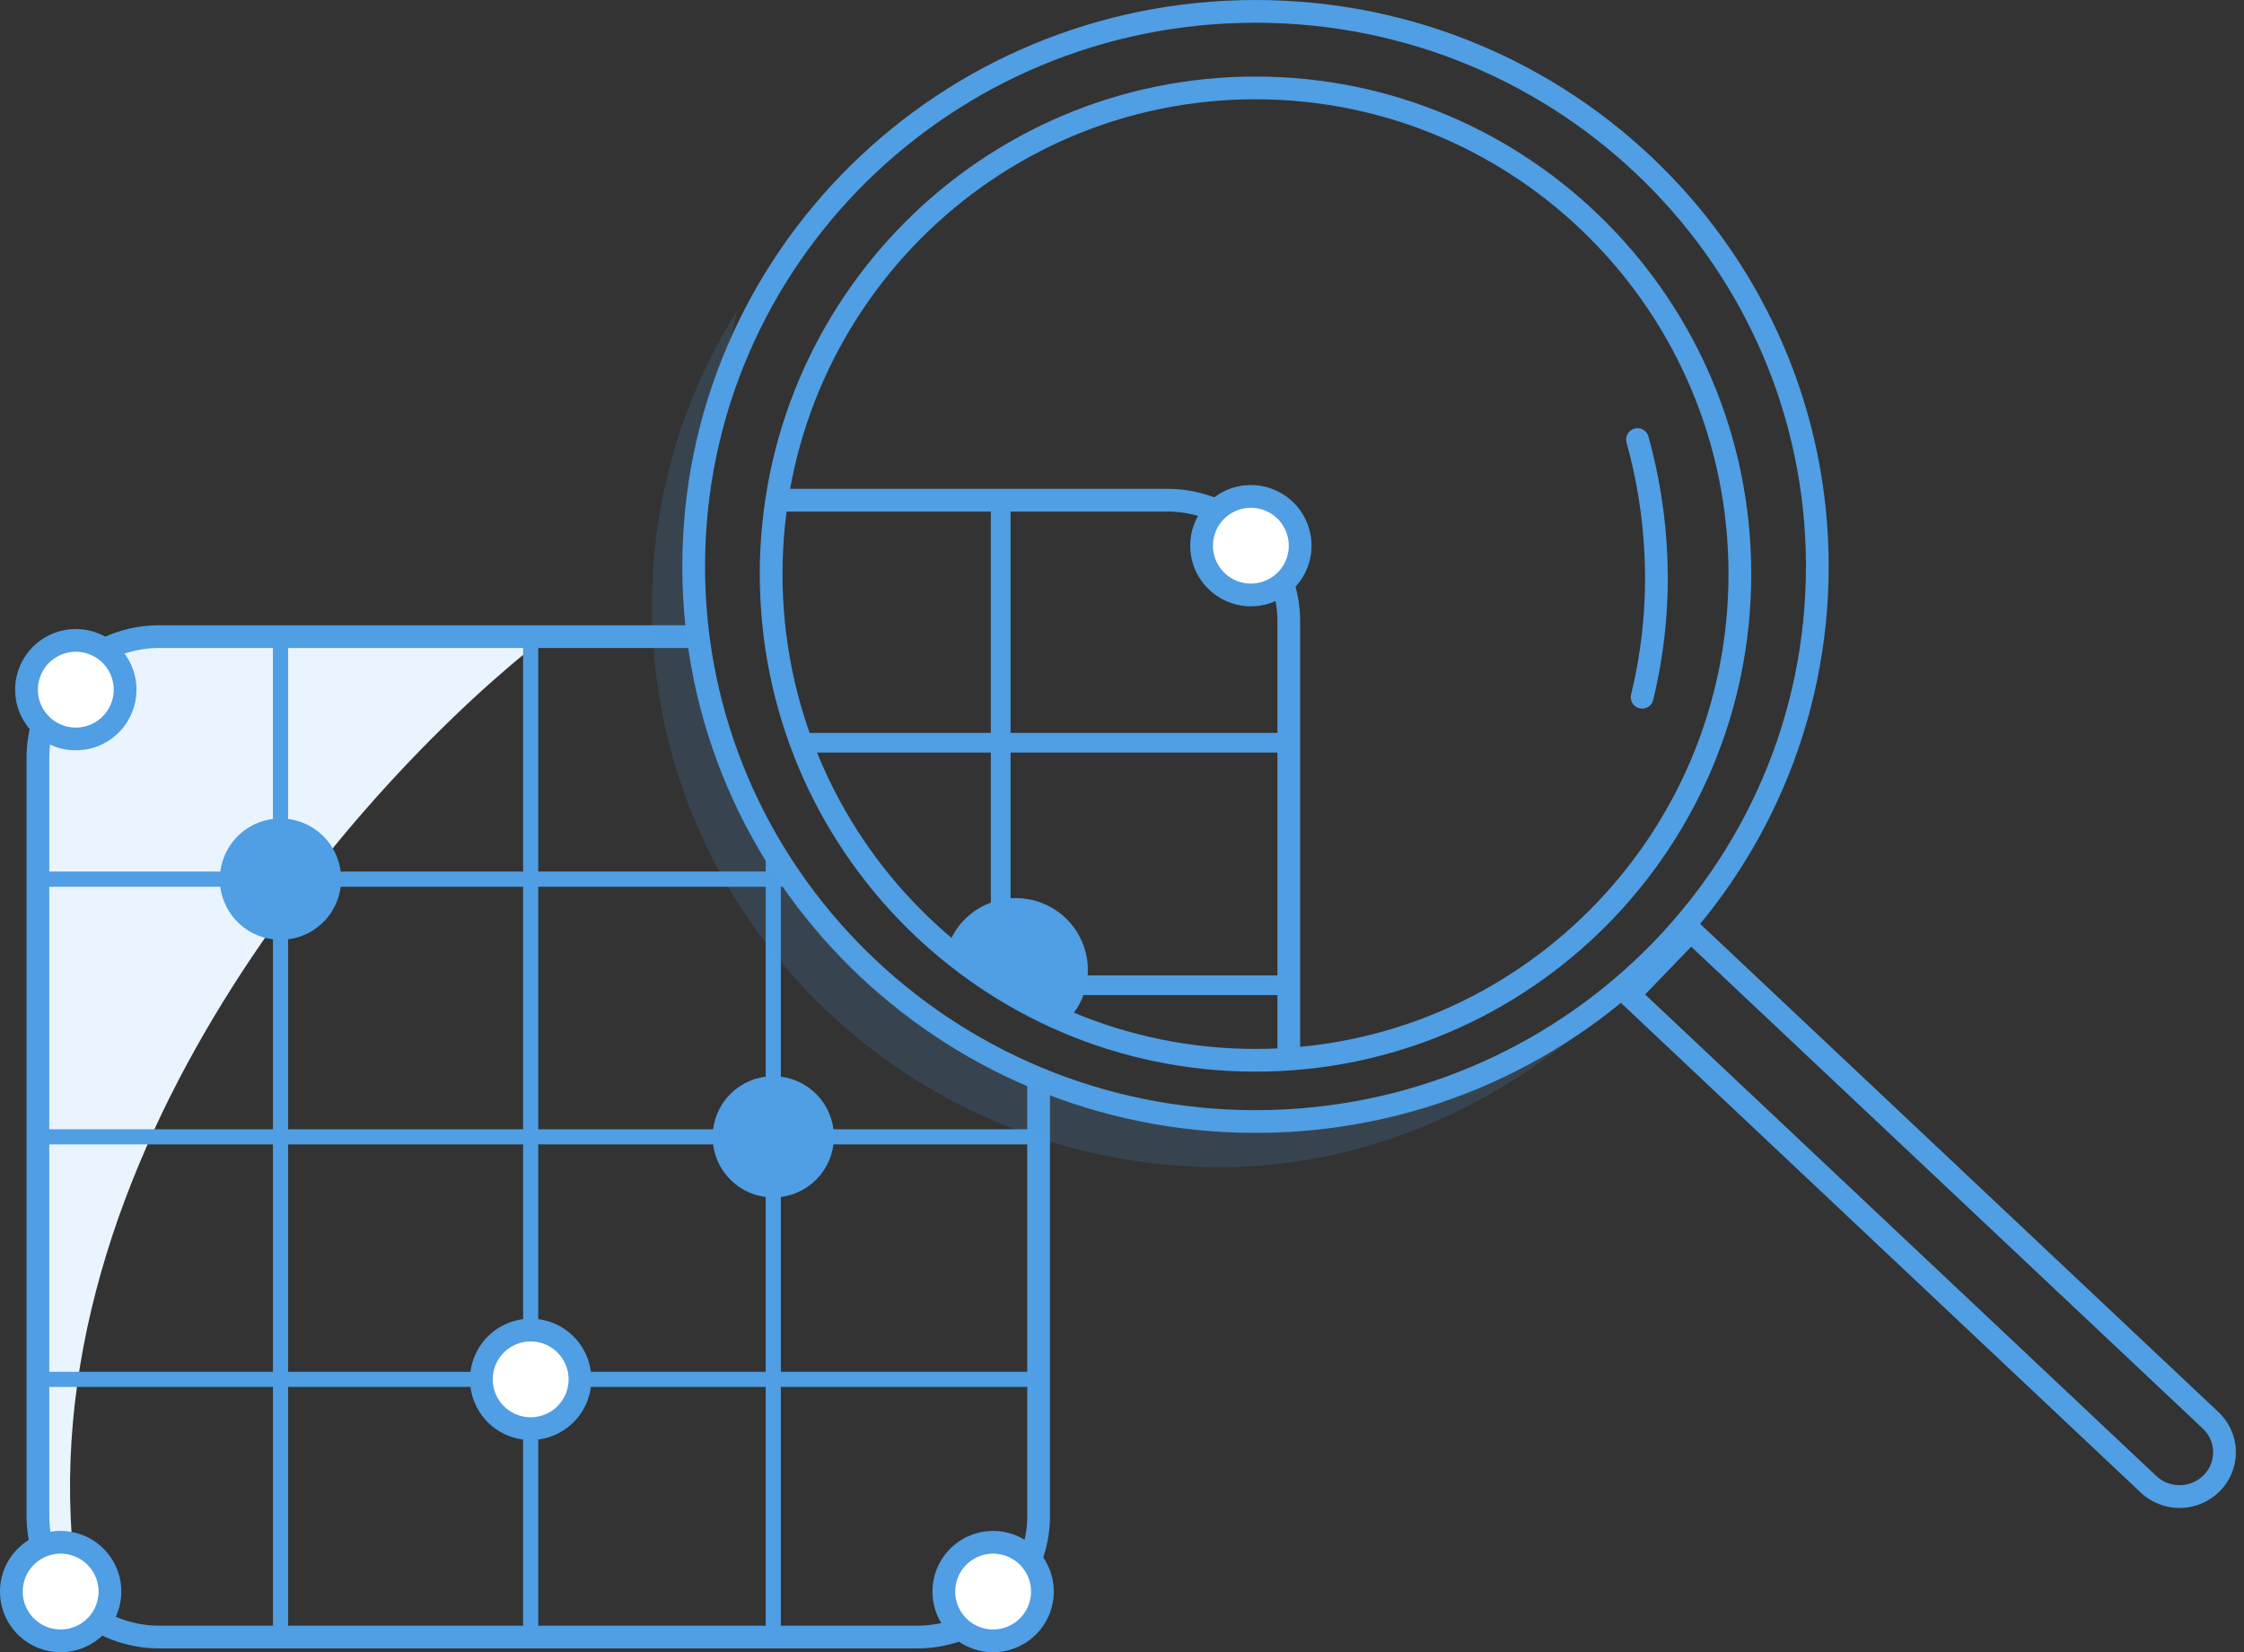 <svg width="148" height="109" fill="none" xmlns="http://www.w3.org/2000/svg"><rect width="100%" height="100%" fill="#333333" stroke="none"/><path d="M5 104C1.4 76.4 24.167 51.167 36 42H7.5l-1 .5c-.4 2.8-2.833 3.833-4 4v57l2.5.5Z" fill="#E9F4FE"/><path d="M45.5 42h-35a8 8 0 0 0-8 8v50a8 8 0 0 0 8 8h50a8 8 0 0 0 8-8V71.5" stroke="#509EE3" stroke-width="1.5"/><path d="M68.75 105a3.25 3.25 0 1 1-6.5 0 3.25 3.25 0 0 1 6.5 0ZM7.25 105a3.25 3.25 0 1 1-6.5 0 3.25 3.25 0 0 1 6.5 0ZM8.25 45.5a3.25 3.25 0 1 1-6.5 0 3.25 3.25 0 0 1 6.5 0Z" fill="#fff" stroke="#509EE3" stroke-width="1.5"/><path d="M18.5 41.5v66M52 58H2M68 75H2M35 41.5v66M51 56v52m18-17H2" stroke="#509EE3"/><path d="M21.75 58a3.25 3.25 0 1 1-6.5 0 3.25 3.25 0 0 1 6.5 0Z" fill="#509EE3" stroke="#509EE3" stroke-width="1.5"/><path d="M38.25 91a3.25 3.25 0 1 1-6.5 0 3.25 3.25 0 0 1 6.5 0Z" fill="#fff" stroke="#509EE3" stroke-width="1.5"/><circle cx="51" cy="75" r="3.25" fill="#509EE3" stroke="#509EE3" stroke-width="1.5"/><path d="M53.5 49H85M66 65h19" stroke="#509EE3" stroke-width="1.3" stroke-linecap="round"/><path d="M66 33v32" stroke="#509EE3" stroke-width="1.3"/><path d="M71 64a4 4 0 0 0-7.924-.78l6.57 3.78A3.99 3.99 0 0 0 71 64Z" fill="#509EE3"/><path d="M69.646 67a4 4 0 1 0-6.52-4l-.126.5" stroke="#509EE3" stroke-width="1.5"/><path opacity=".16" d="M43 40c0 20.434 16.79 37 37.5 37 9.917 0 18.794-4.298 25.5-10.5-5.88 4-19.7 10.5-30.5 6.5-3.731-.167-12.555-2.1-20-10.5-3.833-3.667-11.6-14.6-10-29l3.125-13A36.465 36.465 0 0 0 43 40Z" fill="#509EE3"/><path d="m107.436 65.634 4.081-4.233 34.282 32.301a2.89 2.89 0 0 1 .099 4.121 2.992 2.992 0 0 1-4.193.1l-34.269-32.29Z" stroke="#509EE3" stroke-width="1.5" stroke-linejoin="round"/><path d="M119.859 37.37c0 20.217-16.582 36.62-37.054 36.62-20.473 0-37.055-16.403-37.055-36.62C45.75 17.154 62.332.75 82.805.75c20.472 0 37.054 16.404 37.054 36.62Z" stroke="#509EE3" stroke-width="1.5" stroke-linejoin="round"/><path d="M114.751 37.875c0 17.717-14.306 32.075-31.946 32.075S50.86 55.592 50.86 37.875C50.86 20.157 65.165 5.8 82.805 5.8s31.946 14.357 31.946 32.075Z" stroke="#509EE3" stroke-width="1.5" stroke-linejoin="round"/><path d="M108 29c1.307 4.72 1.856 10.608.305 17" stroke="#509EE3" stroke-width="1.5" stroke-linecap="round" stroke-linejoin="round"/><path d="M51 33h26a8 8 0 0 1 8 8v28.5" stroke="#509EE3" stroke-width="1.5"/><path d="M85.75 36a3.25 3.25 0 1 1-6.5 0 3.25 3.25 0 0 1 6.5 0Z" fill="#fff" stroke="#509EE3" stroke-width="1.5"/></svg>
